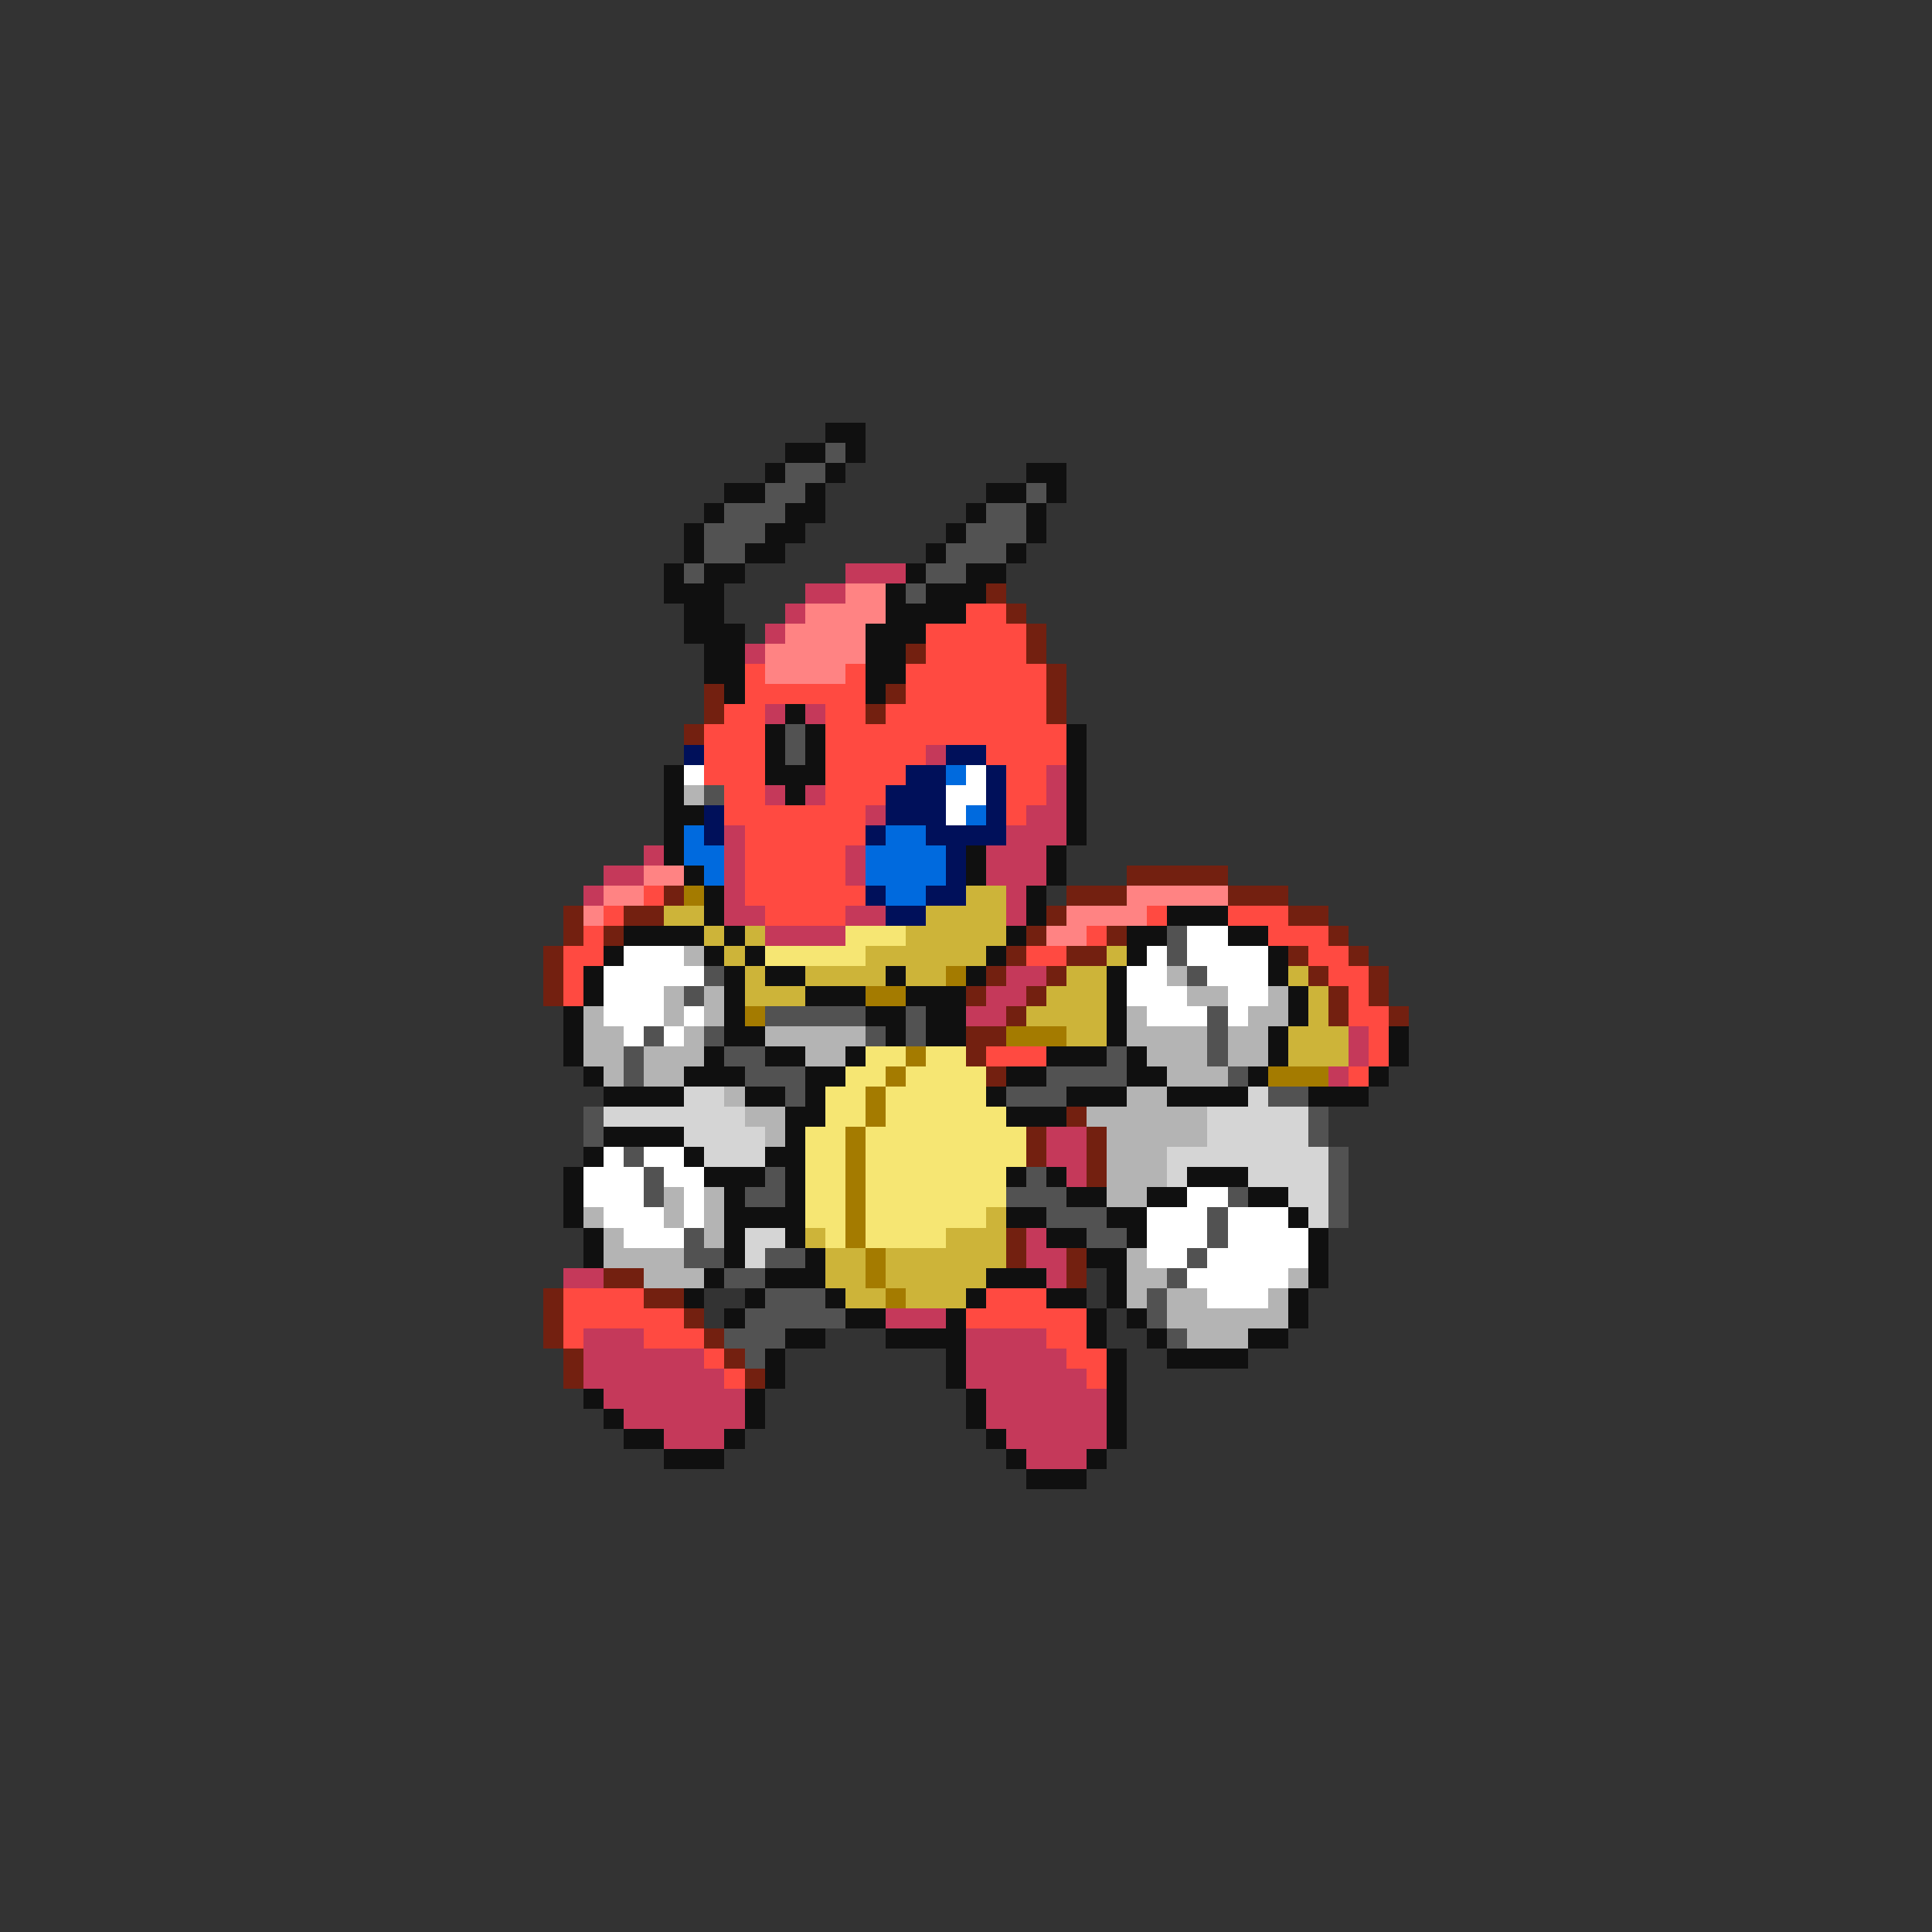 <svg xmlns="http://www.w3.org/2000/svg" viewBox="0 -0.5 96 96" shape-rendering="crispEdges">
<rect x="0" y="-0.5" width="96" height="96" fill="#333333" stroke="none"/>
<path stroke="#101010" d="M41 21h2M39 22h2M42 22h1M38 23h1M41 23h1M51 23h2M36 24h2M40 24h1M49 24h2M52 24h1M35 25h1M39 25h2M48 25h1M51 25h1M34 26h1M38 26h2M47 26h1M51 26h1M34 27h1M37 27h2M46 27h1M50 27h1M33 28h1M35 28h2M45 28h1M48 28h2M33 29h3M44 29h1M46 29h3M34 30h2M44 30h4M34 31h3M43 31h3M35 32h2M43 32h2M35 33h2M43 33h2M36 34h1M43 34h1M39 35h1M38 36h1M40 36h1M53 36h1M38 37h1M40 37h1M53 37h1M33 38h1M38 38h3M53 38h1M33 39h1M39 39h1M53 39h1M33 40h2M53 40h1M33 41h1M53 41h1M33 42h1M48 42h1M52 42h1M34 43h1M48 43h1M52 43h1M35 44h1M51 44h1M35 45h1M51 45h1M58 45h3M31 46h4M36 46h1M50 46h1M56 46h2M61 46h2M30 47h1M35 47h1M37 47h1M49 47h1M56 47h1M63 47h1M29 48h1M36 48h1M38 48h2M44 48h1M48 48h1M55 48h1M63 48h1M29 49h1M36 49h1M40 49h3M45 49h3M55 49h1M64 49h1M28 50h1M36 50h1M43 50h2M46 50h2M55 50h1M64 50h1M28 51h1M36 51h2M44 51h1M46 51h2M55 51h1M63 51h1M69 51h1M28 52h1M35 52h1M38 52h2M42 52h1M52 52h3M56 52h1M63 52h1M69 52h1M29 53h1M34 53h3M40 53h2M50 53h2M56 53h2M62 53h1M68 53h1M30 54h4M37 54h2M40 54h1M49 54h1M53 54h3M58 54h4M65 54h3M39 55h2M50 55h3M30 56h4M39 56h1M29 57h1M34 57h1M38 57h2M28 58h1M35 58h3M39 58h1M50 58h1M52 58h1M59 58h3M28 59h1M36 59h1M39 59h1M53 59h2M57 59h2M62 59h2M28 60h1M36 60h4M50 60h2M55 60h2M64 60h1M29 61h1M36 61h1M39 61h1M52 61h2M56 61h1M65 61h1M29 62h1M36 62h1M40 62h1M54 62h2M65 62h1M35 63h1M38 63h3M49 63h3M55 63h1M65 63h1M34 64h1M37 64h1M41 64h1M48 64h1M52 64h2M55 64h1M64 64h1M36 65h1M42 65h2M47 65h1M54 65h1M56 65h1M64 65h1M39 66h2M44 66h4M54 66h1M57 66h1M62 66h2M38 67h1M47 67h1M55 67h1M58 67h4M38 68h1M47 68h1M55 68h1M29 69h1M37 69h1M48 69h1M55 69h1M30 70h1M37 70h1M48 70h1M55 70h1M31 71h2M36 71h1M49 71h1M55 71h1M33 72h3M50 72h1M54 72h1M51 73h3" />
<path stroke="#525252" d="M41 22h1M39 23h2M38 24h2M51 24h1M36 25h3M49 25h2M35 26h3M48 26h3M35 27h2M47 27h3M34 28h1M46 28h2M45 29h1M39 36h1M39 37h1M35 39h1M58 46h1M58 47h1M35 48h1M59 48h1M34 49h1M38 50h5M45 50h1M60 50h1M32 51h1M35 51h1M43 51h1M45 51h1M60 51h1M31 52h1M36 52h2M55 52h1M60 52h1M31 53h1M37 53h3M52 53h4M61 53h1M39 54h1M50 54h3M63 54h2M29 55h1M65 55h1M29 56h1M65 56h1M31 57h1M66 57h1M32 58h1M38 58h1M51 58h1M66 58h1M32 59h1M37 59h2M50 59h3M61 59h1M66 59h1M52 60h3M60 60h1M66 60h1M34 61h1M54 61h2M60 61h1M34 62h2M38 62h2M59 62h1M36 63h2M58 63h1M38 64h3M57 64h1M37 65h5M57 65h1M36 66h3M58 66h1M37 67h1" />
<path stroke="#c5395a" d="M42 28h3M40 29h2M39 30h1M38 31h1M37 32h1M38 35h1M40 35h1M46 37h1M52 38h1M38 39h1M40 39h1M52 39h1M43 40h1M51 40h2M36 41h1M50 41h3M32 42h1M36 42h1M42 42h1M49 42h3M30 43h2M36 43h1M42 43h1M49 43h3M29 44h1M36 44h1M50 44h1M36 45h2M42 45h2M50 45h1M38 46h4M50 48h2M49 49h2M48 50h2M67 51h1M67 52h1M66 53h1M52 56h2M52 57h2M53 58h1M51 61h1M51 62h2M28 63h2M52 63h1M44 65h3M29 66h3M48 66h4M29 67h6M48 67h5M29 68h7M48 68h6M30 69h7M49 69h6M31 70h6M49 70h6M33 71h3M50 71h5M51 72h3" />
<path stroke="#ff8383" d="M42 29h2M40 30h4M39 31h4M38 32h5M38 33h4M32 43h2M30 44h2M56 44h5M29 45h1M53 45h4M52 46h2" />
<path stroke="#732010" d="M49 29h1M50 30h1M51 31h1M45 32h1M51 32h1M52 33h1M35 34h1M44 34h1M52 34h1M35 35h1M43 35h1M52 35h1M34 36h1M56 43h5M33 44h1M53 44h3M61 44h3M28 45h1M31 45h2M52 45h1M64 45h2M28 46h1M30 46h1M51 46h1M55 46h1M66 46h1M27 47h1M50 47h1M53 47h2M64 47h1M67 47h1M27 48h1M49 48h1M52 48h1M65 48h1M68 48h1M27 49h1M48 49h1M51 49h1M66 49h1M68 49h1M50 50h1M66 50h1M69 50h1M48 51h2M48 52h1M49 53h1M53 55h1M51 56h1M54 56h1M51 57h1M54 57h1M54 58h1M50 61h1M50 62h1M53 62h1M30 63h2M53 63h1M27 64h1M32 64h2M27 65h1M34 65h1M27 66h1M35 66h1M28 67h1M36 67h1M28 68h1M37 68h1" />
<path stroke="#ff4a41" d="M48 30h2M46 31h5M46 32h5M37 33h1M42 33h1M45 33h7M37 34h6M45 34h7M36 35h2M41 35h2M44 35h8M35 36h3M41 36h12M35 37h3M41 37h5M49 37h4M35 38h3M41 38h4M50 38h2M36 39h2M41 39h3M50 39h2M36 40h7M50 40h1M37 41h6M37 42h5M37 43h5M32 44h1M37 44h6M30 45h1M38 45h4M57 45h1M61 45h3M29 46h1M54 46h1M63 46h3M28 47h2M51 47h2M65 47h2M28 48h1M66 48h2M28 49h1M67 49h1M67 50h2M68 51h1M49 52h3M68 52h1M67 53h1M28 64h4M49 64h3M28 65h6M48 65h6M28 66h1M32 66h3M52 66h2M35 67h1M53 67h2M36 68h1M54 68h1" />
<path stroke="#00105a" d="M34 37h1M47 37h2M45 38h2M49 38h1M44 39h3M49 39h1M35 40h1M44 40h3M49 40h1M35 41h1M43 41h1M46 41h4M47 42h1M47 43h1M43 44h1M46 44h2M44 45h2" />
<path stroke="#ffffff" d="M34 38h1M48 38h1M47 39h2M47 40h1M59 46h2M31 47h3M57 47h1M59 47h4M30 48h5M56 48h2M60 48h3M30 49h3M56 49h3M61 49h2M30 50h3M34 50h1M57 50h3M61 50h1M31 51h1M33 51h1M30 57h1M32 57h2M29 58h3M33 58h2M29 59h3M34 59h1M59 59h2M30 60h3M34 60h1M57 60h3M61 60h3M31 61h3M57 61h3M61 61h4M57 62h2M60 62h5M59 63h5M60 64h3" />
<path stroke="#006ade" d="M47 38h1M48 40h1M34 41h1M44 41h2M34 42h2M43 42h4M35 43h1M43 43h4M44 44h2" />
<path stroke="#b4b4b4" d="M34 39h1M34 47h1M58 48h1M33 49h1M35 49h1M59 49h2M63 49h1M29 50h1M33 50h1M35 50h1M56 50h1M62 50h2M29 51h2M34 51h1M38 51h5M56 51h4M61 51h2M29 52h2M32 52h3M40 52h2M57 52h3M61 52h2M30 53h1M32 53h2M58 53h3M36 54h1M56 54h2M37 55h2M54 55h6M38 56h1M55 56h5M55 57h3M55 58h3M33 59h1M35 59h1M55 59h2M29 60h1M33 60h1M35 60h1M30 61h1M35 61h1M30 62h4M56 62h1M32 63h3M56 63h2M64 63h1M56 64h1M58 64h2M63 64h1M58 65h6M59 66h3" />
<path stroke="#a47b00" d="M34 44h1M47 48h1M43 49h2M37 50h1M50 51h3M45 52h1M44 53h1M63 53h3M43 54h1M43 55h1M42 56h1M42 57h1M42 58h1M42 59h1M42 60h1M42 61h1M43 62h1M43 63h1M44 64h1" />
<path stroke="#cdb439" d="M48 44h2M33 45h2M46 45h4M35 46h1M37 46h1M45 46h5M36 47h1M43 47h6M55 47h1M37 48h1M40 48h4M45 48h2M53 48h2M64 48h1M37 49h3M52 49h3M65 49h1M51 50h4M65 50h1M53 51h2M64 51h3M64 52h3M49 60h1M40 61h1M47 61h3M41 62h2M44 62h6M41 63h2M44 63h5M42 64h2M45 64h3" />
<path stroke="#f6e673" d="M42 46h3M38 47h5M43 52h2M46 52h2M42 53h2M45 53h4M41 54h2M44 54h5M41 55h2M44 55h6M40 56h2M43 56h8M40 57h2M43 57h8M40 58h2M43 58h7M40 59h2M43 59h7M40 60h2M43 60h6M41 61h1M43 61h4" />
<path stroke="#d5d5d5" d="M34 54h2M62 54h1M30 55h7M60 55h5M34 56h4M60 56h5M35 57h3M58 57h8M58 58h1M62 58h4M64 59h2M65 60h1M37 61h2M37 62h1" />
</svg>